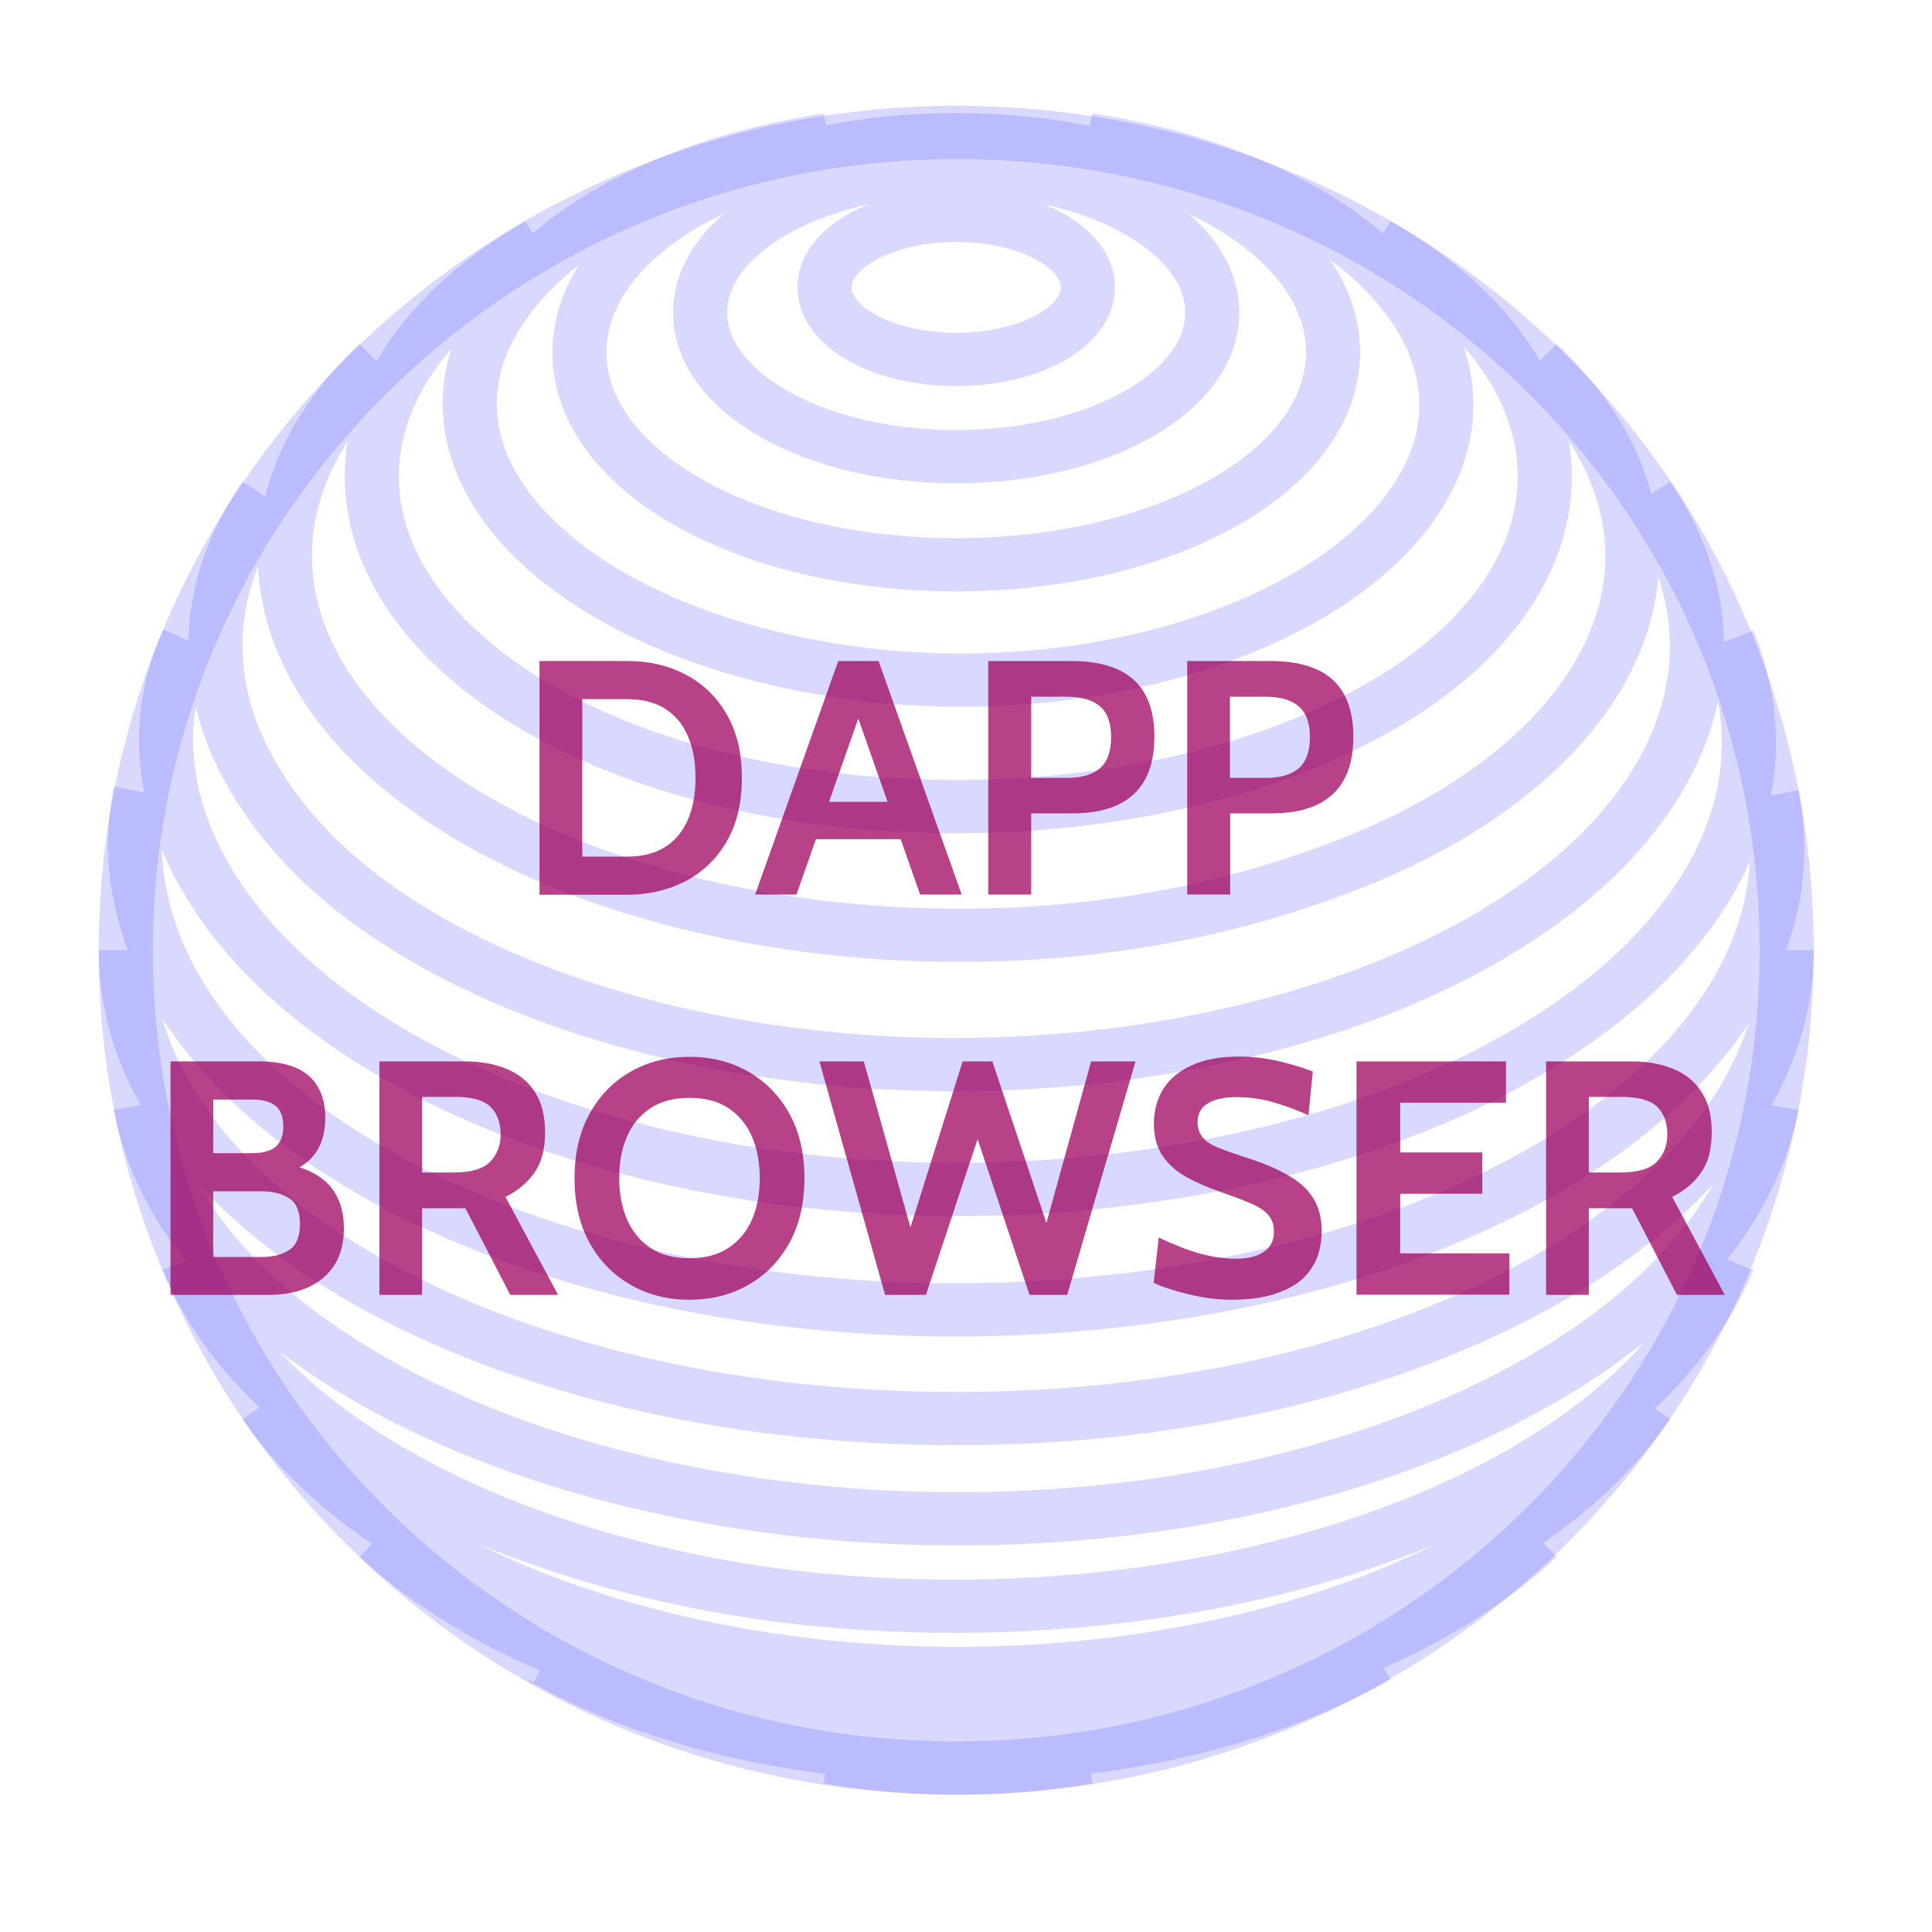 <?xml version="1.0" encoding="utf-8"?>
<!-- Generator: Adobe Illustrator 23.1.0, SVG Export Plug-In . SVG Version: 6.00 Build 0)  -->
<svg version="1.1" id="Layer_1" xmlns="http://www.w3.org/2000/svg" xmlns:xlink="http://www.w3.org/1999/xlink" x="0px" y="0px"
	 viewBox="0 0 800 800" style="enable-background:new 0 0 800 800;" xml:space="preserve">
<style type="text/css">
	.st0{opacity:0.74;}
	.st1{display:none;}
	.st2{display:inline;fill:none;stroke:#0000FF;stroke-width:1.479;}
	.st3{opacity:0.2;}
	.st4{fill:none;stroke:#0000FF;stroke-width:1.479;}
	.st5{opacity:0.2;fill:none;stroke:#0000FF;stroke-width:1.479;}
	.st6{fill:#9E005D;}
</style>
<g id="layer1" transform="matrix(7.234,0,0,7.124,1034.03,-171.067)" class="st0">
	<g id="g27338" transform="matrix(2.094,0,0,2.094,271.753,304.77)">
		<g id="g27340" class="st1">
			<path id="path27342" class="st2" d="M-172.8-85c-0.7,0-0.9-10.2-0.4-22.8s1.5-22.7,2.2-22.7c0,0,0,0,0,0"/>
			<path id="path27344" class="st2" d="M-176.3-85.4c-3.3-0.6-4-11.2-1.5-23.5c2.4-12.3,7.1-21.8,10.4-21.1c0,0,0,0,0,0"/>
			<path id="path27346" class="st2" d="M-180.1-86.5c-5.4-2.1-6-13.2-1.5-25c4.5-11.7,12.5-19.5,17.9-17.4c0,0,0,0,0,0"/>
			<path id="path27348" class="st2" d="M-184.4-88.7c-6.5-4.3-6.1-16.2,0.8-26.7s17.8-15.5,24.2-11.2c0,0,0,0,0,0"/>
			<path id="path27350" class="st2" d="M-189.2-93c-6-7-3.1-19.3,6.5-27.5c9.6-8.1,22.2-9,28.2-2c0,0,0,0,0,0"/>
			<path id="path27352" class="st2" d="M-193.4-100.4c-3.2-9.6,3.8-20.6,15.7-24.6c11.9-4,24.2,0.5,27.4,10c0,0,0,0,0,0"/>
			<path id="path27354" class="st2" d="M-194.4-110.5c1.2-10.2,12.3-17.2,24.8-15.7c12.5,1.5,21.6,11,20.3,21.2"/>
			<path id="path27356" class="st2" d="M-191.4-119.4c5-8.3,17.8-9.9,28.5-3.4c10.8,6.5,15.4,18.5,10.4,26.8"/>
			<path id="path27358" class="st2" d="M-186.6-125c6.5-5.5,18.3-2.2,26.5,7.3s9.5,21.8,3,27.3"/>
			<path id="path27360" class="st2" d="M-182-128c6-3,15.5,3.7,21.1,14.9s5.2,22.8-0.8,25.8"/>
			<path id="path27362" class="st2" d="M-178-129.6c4.3-1.2,10.6,7.6,14,19.7c3.4,12.1,2.6,22.9-1.7,24.1"/>
			<path id="path27364" class="st2" d="M-174.4-130.3c1.9-0.2,4.7,9.7,6,22.2s0.9,22.8-1,23"/>
		</g>
		<g id="g27366" class="st3">
			<path id="path27368" class="st4" d="M-168.3-85.3c-2.3,0.4-4.8,0.4-7.1,0"/>
			<path id="path27370" class="st4" d="M-160.4-88.1c-6.2,3.6-16.4,3.7-22.7,0.1c-0.1,0-0.1-0.1-0.2-0.1"/>
			<path id="path27372" class="st4" d="M-156-91.4c-5.2,5-16.4,6.7-25.2,3.7c-2.7-0.9-4.9-2.2-6.5-3.7"/>
			<path id="path27374" class="st4" d="M-153-95.1c-4,6-15.7,9-26.1,6.7c-5.4-1.2-9.6-3.6-11.7-6.7"/>
			<path id="path27376" class="st4" d="M-150.8-99.1c-2.7,6.7-14.3,10.8-26,9.3c-8-1.1-14.3-4.7-16.1-9.3"/>
			<path id="path27378" class="st4" d="M-149.6-103.4c-1.4,7.1-12.5,12.2-24.8,11.4c-10.4-0.7-18.7-5.4-19.8-11.4"/>
			<path id="path27380" class="st4" d="M-149.2-107.7c0,7.2-10.2,13-22.7,13c-12.6,0-22.7-5.8-22.7-13c0,0,0,0,0,0"/>
			<path id="path27382" class="st4" d="M-149.6-112c1.4,7.1-7.5,13.4-19.8,14.2c-12.3,0.8-23.4-4.3-24.8-11.4
				c-0.2-0.9-0.2-1.9,0-2.9"/>
			<path id="path27384" class="st4" d="M-150.8-116.3c2.7,6.7-4.5,13.3-16.1,14.9c-11.6,1.6-23.2-2.6-26-9.3c-0.8-1.9-0.8-3.8,0-5.6
				"/>
			<path id="path27386" class="st4" d="M-153-120.3c4,6-1.2,12.7-11.7,15c-10.4,2.3-22.2-0.7-26.1-6.7c-1.8-2.7-1.8-5.6,0-8.3"/>
			<path id="path27388" class="st4" d="M-156-124c5.2,5,2.3,11.5-6.5,14.4c-8.7,3-20,1.3-25.2-3.7c-3.4-3.3-3.4-7.4,0-10.7"/>
			<path id="path27390" class="st4" d="M-160.4-127.3c6.2,3.6,6.1,9.5-0.2,13s-16.5,3.5-22.7-0.1c-6.1-3.6-6.1-9.3,0-12.9"/>
			<path id="path27392" class="st4" d="M-168.3-130.2c7.1,1.1,11.3,5.4,9.3,9.4s-9.3,6.5-16.4,5.3s-11.3-5.4-9.3-9.4
				c1.3-2.6,4.8-4.6,9.3-5.3"/>
			<path id="path27394" class="st4" d="M-161.6-124.3c0,3.3-4.6,5.9-10.3,5.9s-10.3-2.6-10.3-5.9c0-3.3,4.6-5.9,10.3-5.9
				S-161.6-127.6-161.6-124.3z"/>
			<path id="path27396" class="st4" d="M-164.9-125.4c0,2.2-3.1,4-7,4s-7-1.8-7-4s3.1-4,7-4S-164.9-127.6-164.9-125.4z"/>
			<path id="path27398" class="st4" d="M-168.3-126.1c0,1.1-1.6,2-3.6,2s-3.6-0.9-3.6-2c0-1.1,1.6-2,3.6-2S-168.3-127.2-168.3-126.1
				z"/>
		</g>
		<path id="path27400" class="st5" d="M-149.2-107.7c0,12.6-10.2,22.7-22.7,22.7c-12.6,0-22.7-10.2-22.7-22.7s10.2-22.7,22.7-22.7
			C-159.3-130.4-149.2-120.3-149.2-107.7z"/>
	</g>
</g>
<g>
	<g class="st0">
		<path class="st6" d="M223.4,370.4v-96.7h36.2c9.2,0,17.4,1.9,24.6,5.8c7.2,3.8,12.8,9.4,16.9,16.6c4.1,7.2,6.1,15.9,6.1,26
			c0,10.1-2,18.8-6.1,26c-4.1,7.2-9.7,12.7-16.9,16.6c-7.2,3.8-15.4,5.8-24.6,5.8H223.4z M241.1,354.7h18.5c6.3,0,11.5-1.3,15.7-3.9
			c4.2-2.6,7.3-6.4,9.5-11.3c2.1-4.9,3.2-10.7,3.2-17.4c0-6.7-1.1-12.5-3.2-17.4c-2.1-4.9-5.3-8.6-9.5-11.3
			c-4.2-2.6-9.4-3.9-15.7-3.9h-18.5V354.7z"/>
		<path class="st6" d="M353.1,291h4.6l-27.9,79.4h-17.1l34.4-96.7h16.7l34.4,96.7H381L353.1,291z M375.7,347.5h-40.5V332h40.5V347.5
			z"/>
		<path class="st6" d="M409.2,370.4v-96.7h34.4c7.4,0,13.7,1.1,18.8,3.3c5.1,2.2,9,5.6,11.6,10.2c2.6,4.6,4,10.5,4,17.7
			c0,7.3-1.3,13.3-3.9,18c-2.6,4.7-6.5,8.2-11.5,10.5c-5.1,2.3-11.2,3.4-18.5,3.4h-17.1v33.6H409.2z M426.9,322.1H442
			c6,0,10.6-1.4,13.6-4.1c3-2.7,4.5-7,4.5-12.8c0-5.8-1.5-10-4.6-12.7c-3.1-2.7-7.7-4-13.9-4h-14.6V322.1z"/>
		<path class="st6" d="M491.6,370.4v-96.7H526c7.4,0,13.7,1.1,18.8,3.3c5.1,2.2,9,5.6,11.6,10.2c2.6,4.6,4,10.5,4,17.7
			c0,7.3-1.3,13.3-3.9,18c-2.6,4.7-6.5,8.2-11.5,10.5c-5.1,2.3-11.2,3.4-18.5,3.4h-17.1v33.6H491.6z M509.2,322.1h15.1
			c6,0,10.6-1.4,13.6-4.1c3-2.7,4.5-7,4.5-12.8c0-5.8-1.5-10-4.6-12.7c-3.1-2.7-7.7-4-13.9-4h-14.6V322.1z"/>
		<path class="st6" d="M70.6,536.2v-96.7h36.5c9.3,0,16.3,2,20.8,6c4.5,4,6.8,9.8,6.8,17.4c0,5.7-1.3,10.4-3.8,14.2
			c-2.6,3.8-6.4,6.6-11.5,8.3v-3.3c7.7,1.7,13.5,4.7,17.3,9.1c3.8,4.4,5.7,10.3,5.7,17.5c0,8.7-2.8,15.5-8.4,20.3
			c-5.6,4.8-13.3,7.2-23.1,7.2H70.6z M88.3,477.5h16.2c4.3,0,7.5-0.9,9.6-2.6c2.1-1.8,3.2-4.6,3.2-8.4c0-4-1.1-6.9-3.2-8.6
			c-2.1-1.7-5.4-2.6-9.6-2.6H88.3V477.5z M88.3,520.5h20c4.8,0,8.7-1,11.6-3c2.9-2,4.3-5.5,4.3-10.7c0-5.2-1.5-8.8-4.6-10.7
			c-3-1.9-6.8-2.8-11.3-2.8h-20V520.5z"/>
		<path class="st6" d="M157.1,536.2v-96.7h35.4c6.7,0,12.5,1.1,17.5,3.2c5,2.1,8.9,5.3,11.6,9.7c2.8,4.3,4.1,9.8,4.1,16.4
			c0,7.1-1.5,12.7-4.5,16.9c-3,4.2-7,7.5-11.9,9.9l21.8,40.6h-19.8l-18.6-35.9c-0.1,0-0.3,0-0.3,0c-0.1,0-0.2,0-0.3,0h-17.3v35.9
			H157.1z M174.8,485.5h13c7.3,0,12.3-1.5,15.2-4.5c2.9-3,4.3-6.7,4.3-11.3c0-4.8-1.4-8.6-4.2-11.4c-2.8-2.7-7.7-4.1-14.6-4.1h-13.7
			V485.5z"/>
		<path class="st6" d="M285.5,538.2c-9.2,0-17.4-2.1-24.6-6.3c-7.2-4.2-12.8-10-16.9-17.5c-4.1-7.5-6.1-16.4-6.1-26.5
			c0-10.1,2-19,6.1-26.5c4.1-7.5,9.7-13.4,16.9-17.5c7.2-4.2,15.4-6.3,24.6-6.3c9.2,0,17.4,2.1,24.6,6.3c7.2,4.2,12.8,10,16.9,17.5
			c4.1,7.5,6.1,16.4,6.1,26.5c0,10.1-2,19-6.1,26.5s-9.7,13.4-16.9,17.5C302.9,536.1,294.7,538.2,285.5,538.2z M285.5,521
			c6.4,0,11.8-1.4,16.2-4.3c4.3-2.9,7.6-6.8,9.7-11.8c2.2-5,3.2-10.7,3.2-17.1c0-6.4-1.1-12.1-3.2-17.1c-2.2-5-5.4-8.9-9.7-11.8
			c-4.3-2.9-9.7-4.3-16.2-4.3c-6.4,0-11.8,1.4-16.2,4.3c-4.3,2.9-7.6,6.8-9.7,11.8c-2.2,5-3.2,10.7-3.2,17.1
			c0,6.4,1.1,12.1,3.2,17.1c2.2,5,5.4,8.9,9.7,11.8C273.6,519.6,279,521,285.5,521z"/>
		<path class="st6" d="M366.5,536.2l-27.2-96.7h18.4l19.3,68.7l21.6-68.7h12.3l22.4,66.9l18.5-66.9h18.4l-28.3,96.7h-15.6
			l-21.5-64.5l-21.4,64.5H366.5z"/>
		<path class="st6" d="M509.7,538.2c-3.9,0-7.9-0.4-12.1-1.1c-4.1-0.8-8-1.7-11.5-2.8c-3.5-1.1-6.4-2.1-8.4-3.1l2.1-18.8
			c3.2,1.6,6.6,3,10.1,4.4c3.5,1.3,7.1,2.4,10.8,3.2c3.7,0.8,7.4,1.2,11.2,1.2c4.7,0,8.5-0.9,11.3-2.8c2.9-1.8,4.3-4.7,4.3-8.4
			c0-2.9-0.8-5.2-2.4-7c-1.6-1.8-4.1-3.4-7.4-4.8c-3.3-1.4-7.6-3-12.7-4.8c-5.2-1.8-9.8-3.8-13.9-6.1c-4.1-2.3-7.3-5.2-9.7-8.7
			c-2.4-3.5-3.6-8-3.6-13.4c0-5.3,1.3-10.1,3.9-14.3c2.6-4.2,6.6-7.4,11.8-9.8c5.2-2.4,11.7-3.6,19.5-3.6c5.9,0,11.5,0.7,16.9,2
			c5.3,1.3,9.9,2.7,13.7,4.2l-1.8,18.1c-5.4-2.4-10.5-4.3-15.3-5.6s-9.6-1.9-14.5-1.9c-5.2,0-9.1,0.9-11.9,2.6
			c-2.8,1.7-4.2,4.3-4.2,7.7c0,2.7,0.8,4.9,2.3,6.6s3.8,3.1,6.7,4.2c2.9,1.2,6.4,2.4,10.4,3.7c7,2.2,12.9,4.6,17.6,7.3
			c4.8,2.6,8.4,5.8,10.8,9.6c2.4,3.8,3.6,8.4,3.6,13.9c0,2.8-0.4,5.8-1.3,9c-0.9,3.2-2.6,6.3-5.2,9.2c-2.6,2.9-6.3,5.3-11.3,7.1
			C524.4,537.2,517.8,538.2,509.7,538.2z"/>
		<path class="st6" d="M561.7,536.2v-96.7h61.9v17.1h-43.8v20.6h34v17.1h-34v24.7H625v17.1H561.7z"/>
		<path class="st6" d="M640.2,536.2v-96.7h35.4c6.7,0,12.5,1.1,17.5,3.2c5,2.1,8.9,5.3,11.6,9.7c2.8,4.3,4.1,9.8,4.1,16.4
			c0,7.1-1.5,12.7-4.5,16.9c-3,4.2-7,7.5-11.9,9.9l21.8,40.6h-19.8l-18.6-35.9c-0.1,0-0.3,0-0.3,0c-0.1,0-0.2,0-0.3,0h-17.3v35.9
			H640.2z M657.9,485.5h13c7.3,0,12.3-1.5,15.2-4.5c2.9-3,4.3-6.7,4.3-11.3c0-4.8-1.4-8.6-4.2-11.4c-2.8-2.7-7.7-4.1-14.6-4.1h-13.7
			V485.5z"/>
	</g>
</g>
</svg>
